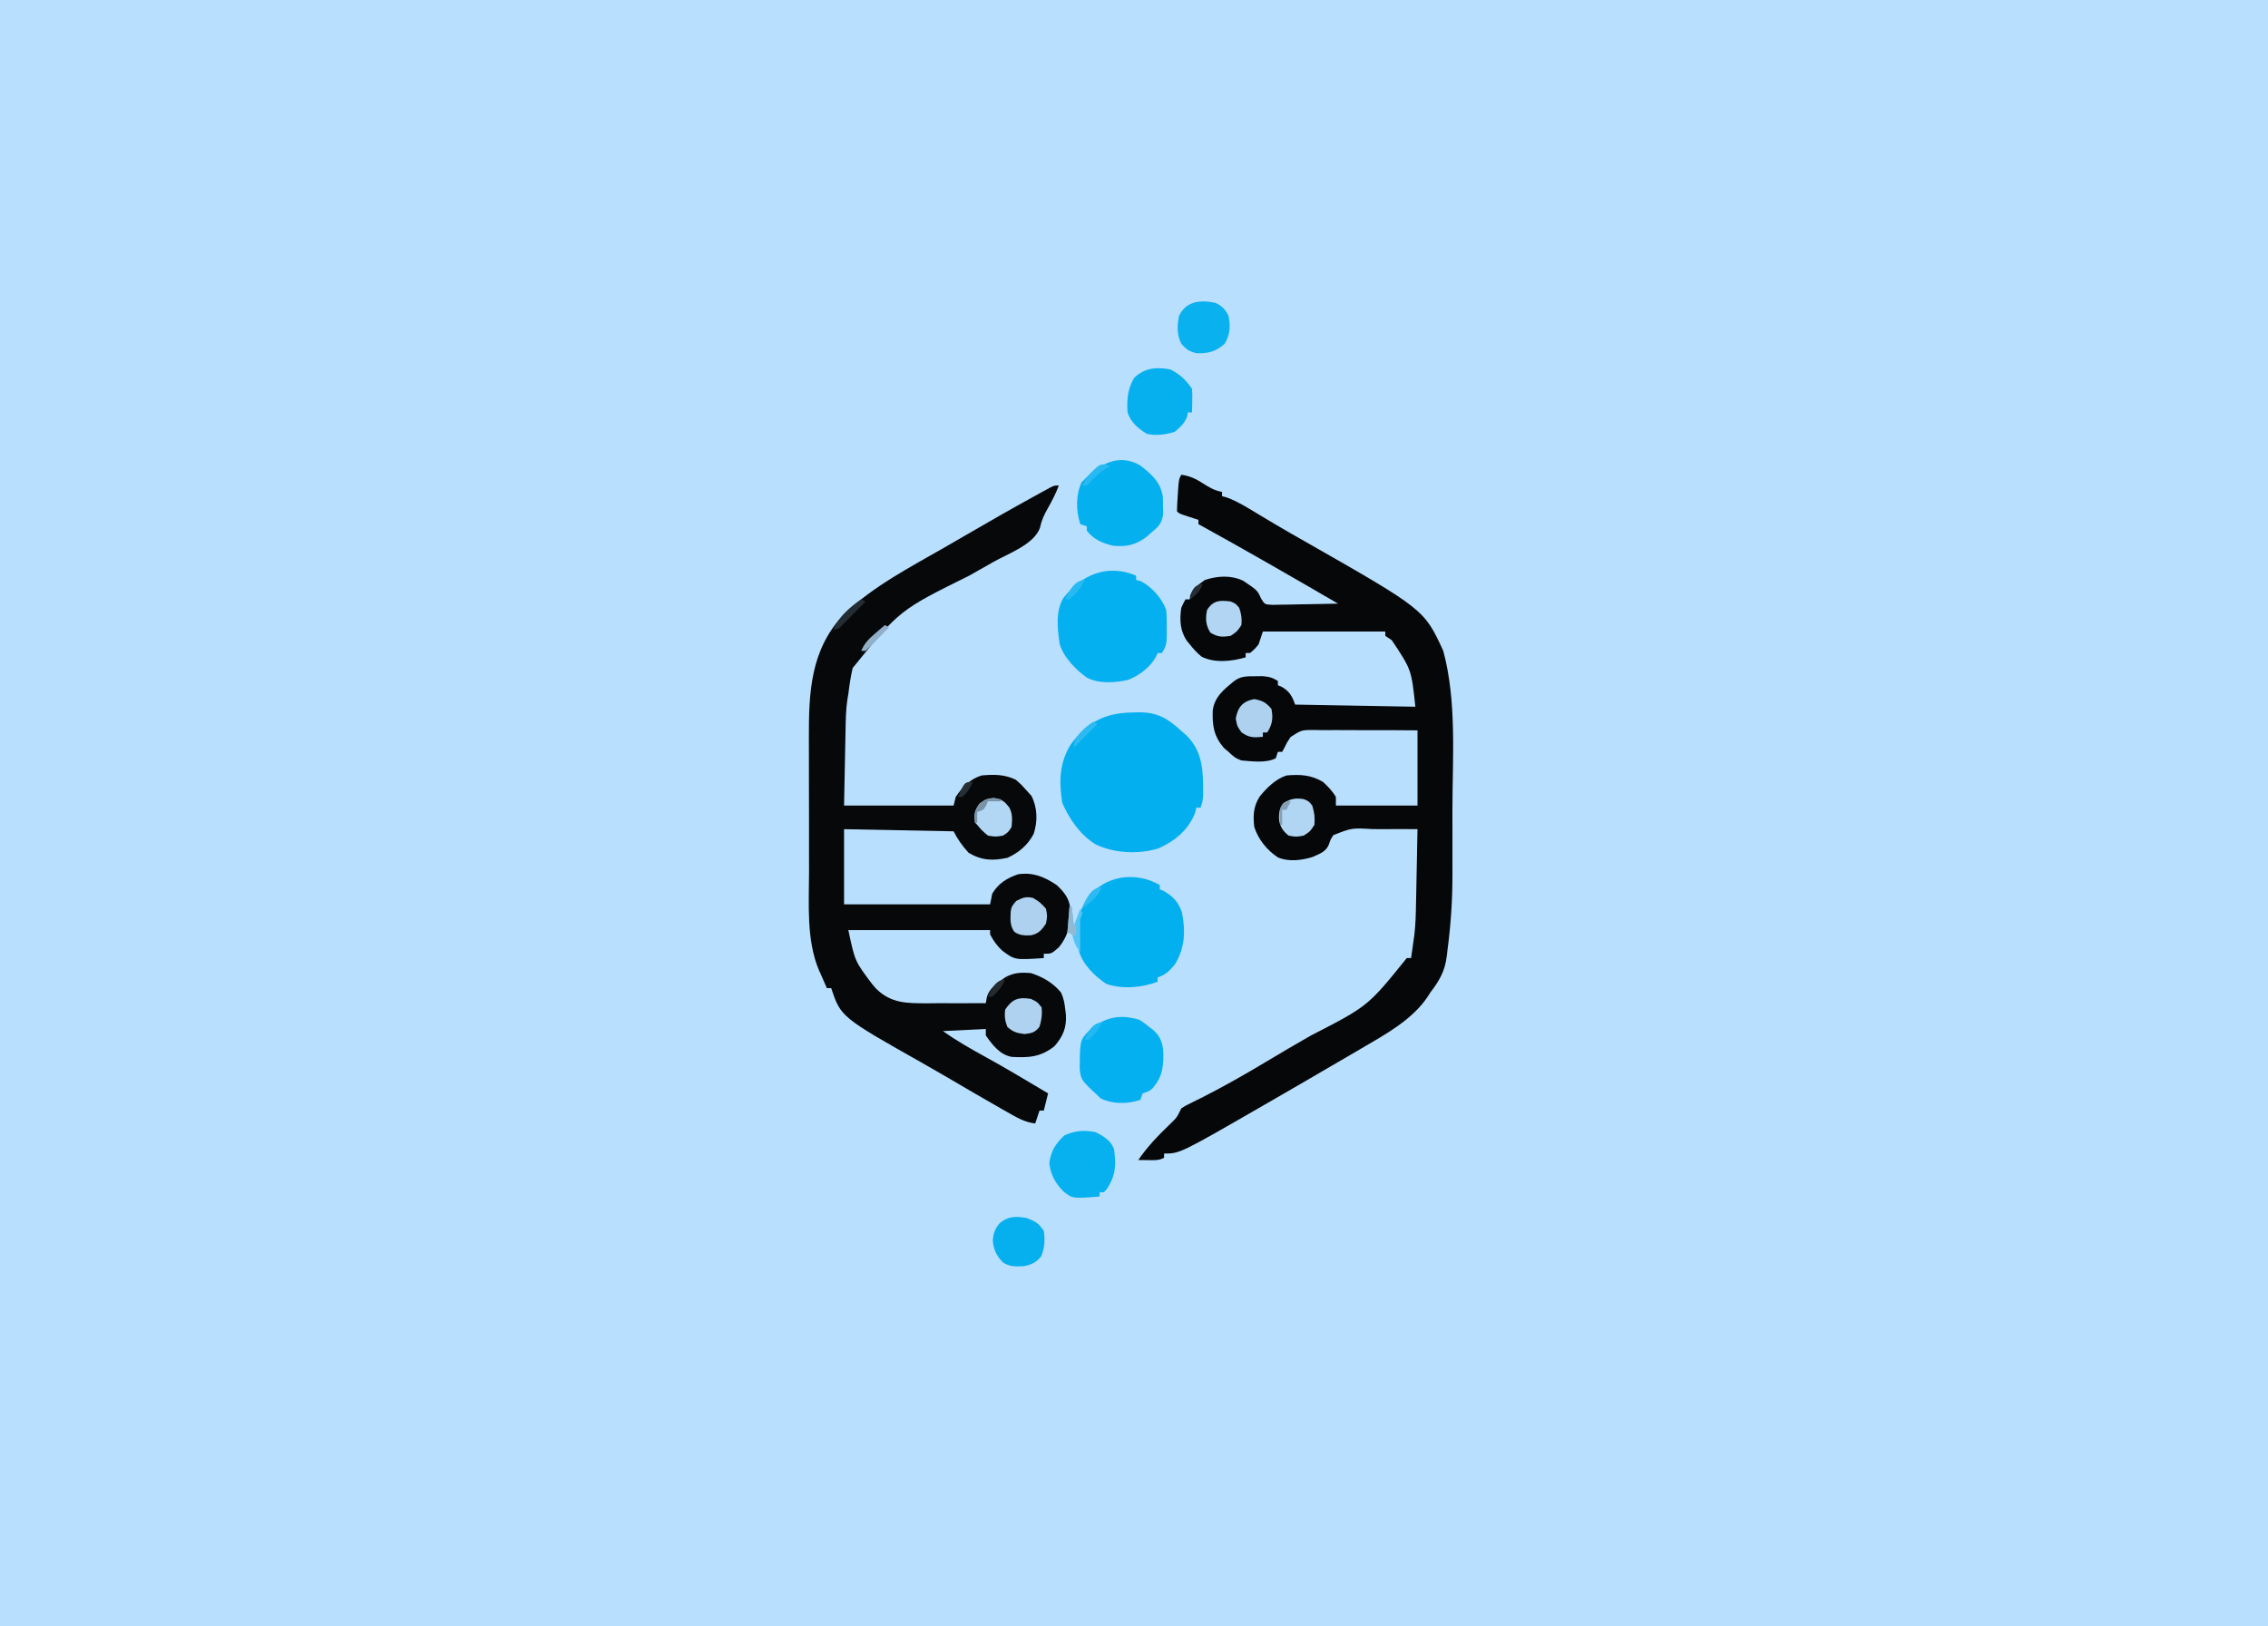 <?xml version="1.0" encoding="UTF-8"?>
<svg version="1.1" xmlns="http://www.w3.org/2000/svg" width="1056" height="757">
<path d="M0 0 C348.48 0 696.96 0 1056 0 C1056 249.81 1056 499.62 1056 757 C707.52 757 359.04 757 0 757 C0 507.19 0 257.38 0 0 Z " fill="#B9DFFE" transform="translate(0,0)"/>
<path d="M0 0 C4.002 0.573 6.675 1.822 10.062 4 C13.046 5.912 15.498 7.353 19 8 C19 8.66 19 9.32 19 10 C19.782 10.209 20.565 10.418 21.371 10.633 C26.297 12.489 30.572 15.15 35.062 17.875 C37.042 19.061 39.023 20.246 41.004 21.43 C42.006 22.029 43.007 22.628 44.04 23.245 C48.495 25.886 52.995 28.445 57.5 31 C113.102 62.68 113.102 62.68 122 82 C128.296 105.257 126.319 131.408 126.261 155.289 C126.249 160.066 126.256 164.843 126.268 169.621 C126.275 173.37 126.273 177.12 126.268 180.869 C126.266 182.629 126.268 184.39 126.273 186.15 C126.297 197.908 125.52 209.342 124 221 C123.865 222.116 123.731 223.232 123.592 224.382 C122.721 231.207 120.135 235.594 116 241 C115.372 241.982 115.372 241.982 114.73 242.984 C107.61 253.741 94.88 260.641 84 267 C83.139 267.505 82.279 268.011 81.392 268.532 C74.274 272.71 67.139 276.859 60 281 C58.322 281.975 56.643 282.95 54.965 283.926 C50.315 286.626 45.659 289.315 41 292 C40.137 292.498 39.275 292.995 38.386 293.508 C-0.627 316 -0.627 316 -8 316 C-8 316.66 -8 317.32 -8 318 C-10.525 319.262 -12.312 319.099 -15.125 319.062 C-16.035 319.053 -16.945 319.044 -17.883 319.035 C-18.581 319.024 -19.28 319.012 -20 319 C-15.742 312.795 -10.822 307.67 -5.407 302.482 C-2.002 299.213 -2.002 299.213 0 295 C1.796 293.812 1.796 293.812 4.18 292.645 C5.075 292.196 5.97 291.747 6.892 291.284 C7.876 290.798 8.861 290.313 9.875 289.812 C20.069 284.644 29.911 279.029 39.709 273.149 C46.563 269.037 53.448 265.002 60.389 261.043 C86.967 247.381 86.967 247.381 105 225 C105.66 225 106.32 225 107 225 C107.144 224.01 107.289 223.02 107.438 222 C107.519 221.443 107.6 220.886 107.684 220.312 C107.788 219.549 107.892 218.786 108 218 C108.165 216.851 108.33 215.703 108.5 214.52 C109.126 209.477 109.226 204.451 109.316 199.375 C109.348 197.894 109.348 197.894 109.379 196.383 C109.444 193.255 109.503 190.128 109.562 187 C109.606 184.868 109.649 182.737 109.693 180.605 C109.8 175.404 109.902 170.202 110 165 C104.821 164.945 99.646 164.943 94.467 164.988 C92.706 164.996 90.946 164.99 89.185 164.969 C79.441 164.392 79.441 164.392 70.834 167.762 C69.493 169.842 69.493 169.842 68.78 172.047 C67.355 175.613 64.37 176.468 61 178 C55.891 179.533 49.973 180.275 44.969 178.129 C39.843 174.7 35.957 169.87 34 164 C33.374 158.708 33.588 154.308 36.59 149.703 C40.006 145.578 43.876 141.708 49 140 C55.277 139.429 60.471 139.704 66 143 C68.32 145.129 70.402 147.277 72 150 C72 151.32 72 152.64 72 154 C84.54 154 97.08 154 110 154 C110 142.45 110 130.9 110 119 C102.675 118.942 95.359 118.892 88.035 118.925 C84.625 118.938 81.216 118.935 77.806 118.894 C73.888 118.847 69.973 118.873 66.055 118.902 C64.839 118.878 63.623 118.853 62.37 118.828 C56.027 118.786 56.027 118.786 50.929 122.077 C49.278 124.518 49.278 124.518 48.049 127.07 C47.53 128.025 47.53 128.025 47 129 C46.34 129 45.68 129 45 129 C44.67 129.99 44.34 130.98 44 132 C39.354 134.323 33.056 133.42 28 133 C25.233 132.015 24.194 131.079 22 129 C21.278 128.381 20.556 127.763 19.812 127.125 C15.145 121.653 14.448 116.869 14.656 109.836 C15.429 103.461 19.746 100.082 24.414 96.199 C27.73 93.692 30.268 93.836 34.375 93.812 C35.517 93.798 36.659 93.784 37.836 93.77 C40.839 93.988 42.479 94.429 45 96 C45 96.66 45 97.32 45 98 C45.598 98.248 46.196 98.495 46.812 98.75 C50.358 100.776 51.727 103.18 53 107 C71.48 107.33 89.96 107.66 109 108 C107.173 90.73 107.173 90.73 98 77 C96.515 76.01 96.515 76.01 95 75 C95 74.34 95 73.68 95 73 C76.19 73 57.38 73 38 73 C37.34 74.98 36.68 76.96 36 79 C34 81.375 34 81.375 32 83 C31.34 83 30.68 83 30 83 C30 83.66 30 84.32 30 85 C23.63 86.892 15.466 87.786 9.445 84.684 C7.357 82.922 5.683 81.149 4 79 C3.549 78.448 3.098 77.897 2.633 77.328 C-0.615 72.625 -0.79 67.487 0 62 C1.023 59.699 1.023 59.699 2 58 C2.66 58 3.32 58 4 58 C4.041 57.443 4.082 56.886 4.125 56.312 C5.466 52.768 8.009 51.213 11 49 C16.905 47.032 23.211 46.669 28.906 49.387 C35.494 53.853 35.494 53.853 37.146 57.596 C38.858 60.381 38.858 60.381 42.462 60.568 C43.885 60.567 45.308 60.539 46.73 60.488 C47.856 60.478 47.856 60.478 49.004 60.467 C51.4 60.439 53.793 60.376 56.188 60.312 C57.812 60.287 59.436 60.265 61.061 60.244 C65.041 60.189 69.02 60.103 73 60 C51.446 47.471 29.843 35.02 8 23 C8 22.34 8 21.68 8 21 C7.043 20.693 7.043 20.693 6.066 20.379 C5.24 20.109 4.414 19.84 3.562 19.562 C2.739 19.296 1.915 19.029 1.066 18.754 C-1 18 -1 18 -2 17 C-1.935 14.504 -1.809 12.05 -1.625 9.562 C-1.581 8.868 -1.537 8.174 -1.492 7.459 C-1.13 2.26 -1.13 2.26 0 0 Z " fill="#060708" transform="translate(550,221)"/>
<path d="M0 0 C-1.377 3.669 -3.053 6.978 -5 10.375 C-6.867 13.695 -8.012 16.054 -8.812 19.812 C-11.678 27.504 -23.574 31.706 -30.389 35.548 C-33.488 37.296 -36.58 39.059 -39.672 40.82 C-40.293 41.174 -40.913 41.527 -41.553 41.891 C-74.194 58.04 -74.194 58.04 -96 85 C-96.92 88.981 -97.507 92.947 -98 97 C-98.166 97.999 -98.332 98.998 -98.503 100.027 C-99.192 104.845 -99.231 109.668 -99.316 114.527 C-99.335 115.405 -99.354 116.282 -99.373 117.187 C-99.441 120.437 -99.501 123.687 -99.562 126.938 C-99.707 134.218 -99.851 141.499 -100 149 C-83.17 149 -66.34 149 -49 149 C-48.67 147.68 -48.34 146.36 -48 145 C-44.925 140.343 -41.381 136.726 -36 135 C-30.231 134.472 -25.291 134.444 -20 137 C-17.438 139.25 -17.438 139.25 -15 142 C-14.237 142.846 -13.474 143.691 -12.688 144.562 C-9.974 150.09 -9.795 156.262 -11.695 162.156 C-14.428 167.392 -18.558 170.885 -23.875 173.312 C-30.685 174.811 -35.933 174.595 -42 171 C-44.774 167.944 -47.153 164.695 -49 161 C-65.83 160.67 -82.66 160.34 -100 160 C-100 171.55 -100 183.1 -100 195 C-77.56 195 -55.12 195 -32 195 C-31.67 193.35 -31.34 191.7 -31 190 C-28.057 185.174 -24.241 182.805 -19 181 C-11.965 179.979 -6.881 182.11 -1 186 C2.185 188.974 4.79 192.079 5.273 196.504 C5.517 203.836 4.691 209.185 0 215 C-3.409 218 -3.409 218 -7 218 C-7 218.66 -7 219.32 -7 220 C-20.455 220.923 -20.455 220.923 -26.41 216.504 C-28.855 214.191 -30.413 211.976 -32 209 C-32 208.34 -32 207.68 -32 207 C-53.78 207 -75.56 207 -98 207 C-94.928 221.49 -94.928 221.49 -87 232 C-86.41 232.695 -85.82 233.39 -85.212 234.105 C-78.042 241.312 -70.419 241.028 -60.836 241.059 C-58.849 241.04 -56.862 241.02 -54.875 241 C-52.849 241.008 -50.823 241.02 -48.797 241.035 C-43.864 241.065 -38.933 241.046 -34 241 C-33.869 240.215 -33.739 239.43 -33.604 238.622 C-32.538 233.997 -28.681 231.72 -25 229 C-20.981 226.745 -17.574 226.606 -13 227 C-7.449 228.784 -2.757 231.512 1 236 C2.259 238.64 2.703 241.103 3 244 C3.093 244.736 3.186 245.472 3.281 246.23 C3.701 252.323 1.982 256.405 -2 261 C-8.44 266.125 -14.018 266.456 -22 266 C-27.431 264.99 -30.977 260.399 -34 256 C-34 255.01 -34 254.02 -34 253 C-43.9 253.495 -43.9 253.495 -54 254 C-47.737 258.407 -41.237 262.139 -34.532 265.812 C-24.551 271.304 -14.783 277.162 -5 283 C-5.667 285.667 -6.333 288.333 -7 291 C-7.66 291 -8.32 291 -9 291 C-9.66 292.98 -10.32 294.96 -11 297 C-15.921 296.417 -19.589 294.231 -23.812 291.812 C-24.975 291.157 -24.975 291.157 -26.16 290.488 C-34.854 285.561 -43.476 280.508 -52.094 275.449 C-55.765 273.297 -59.448 271.171 -63.156 269.082 C-101.467 247.455 -101.467 247.455 -106 234 C-106.66 234 -107.32 234 -108 234 C-108.983 231.821 -109.935 229.635 -110.875 227.438 C-111.144 226.848 -111.414 226.258 -111.691 225.65 C-117.651 211.479 -116.311 194.721 -116.301 179.691 C-116.305 177.352 -116.309 175.013 -116.314 172.674 C-116.321 167.793 -116.321 162.913 -116.316 158.032 C-116.31 151.818 -116.327 145.604 -116.35 139.39 C-116.365 134.566 -116.366 129.742 -116.363 124.917 C-116.363 122.628 -116.368 120.339 -116.378 118.049 C-116.463 96.325 -115.694 76.348 -99.957 59.859 C-86.484 46.966 -69.257 38.041 -53.2 28.838 C-49.947 26.97 -46.703 25.086 -43.461 23.199 C-32.869 17.042 -22.24 10.959 -11.5 5.062 C-10.568 4.548 -9.636 4.034 -8.675 3.503 C-7.823 3.04 -6.971 2.576 -6.094 2.098 C-5.348 1.69 -4.602 1.283 -3.834 0.864 C-2 0 -2 0 0 0 Z " fill="#060809" transform="translate(493,226)"/>
<path d="M0 0 C0.934 -0.029 1.868 -0.058 2.83 -0.088 C11.784 -0.17 16.424 2.727 23.062 8.75 C23.893 9.491 24.723 10.232 25.578 10.996 C33.108 18.802 33.037 27.947 32.98 38.273 C32.812 41.312 32.812 41.312 31.812 44.312 C31.152 44.312 30.492 44.312 29.812 44.312 C29.534 45.55 29.534 45.55 29.25 46.812 C25.949 54.85 20.065 59.653 12.262 63.246 C2.999 66.11 -8.444 65.587 -17.188 61.312 C-24.273 56.931 -29.405 49.497 -32.625 41.938 C-34.144 32.147 -33.957 23.251 -28.559 14.746 C-20.934 4.411 -12.484 0.127 0 0 Z " fill="#03AFEF" transform="translate(527.188,331.688)"/>
<path d="M0 0 C0 0.66 0 1.32 0 2 C0.681 2.165 1.361 2.33 2.062 2.5 C7.23 5.139 12.037 10.472 14 16 C14.283 18.859 14.279 21.692 14.25 24.562 C14.262 25.714 14.262 25.714 14.273 26.889 C14.26 30.772 14.2 32.7 12 36 C11.34 36 10.68 36 10 36 C9.736 36.597 9.471 37.194 9.199 37.809 C6.555 42.64 1.263 46.595 -3.852 48.527 C-9.892 49.856 -17.225 50.376 -22.875 47.5 C-27.931 43.983 -34.001 37.755 -35.602 31.738 C-36.615 24.771 -37.646 16.786 -33.938 10.5 C-25.604 -0.463 -13.263 -5.735 0 0 Z " fill="#04B0EF" transform="translate(529,268)"/>
<path d="M0 0 C0 0.66 0 1.32 0 2 C0.557 2.227 1.114 2.454 1.688 2.688 C6.145 5.217 8.558 7.778 10.312 12.625 C12.014 21.399 11.808 29.277 7 37 C4.334 40.121 2.884 41.705 -1 43 C-1 43.66 -1 44.32 -1 45 C-8.274 47.779 -17.442 48.641 -24.938 46 C-30.15 42.596 -35.99 36.854 -37.609 30.676 C-38.899 21.839 -38.743 13.678 -33.746 6.098 C-25.625 -4.369 -11.551 -6.6 0 0 Z " fill="#02AFEF" transform="translate(540,412)"/>
<path d="M0 0 C5.439 4.243 9.707 7.883 10.633 14.984 C10.643 16.273 10.653 17.562 10.664 18.891 C10.695 20.18 10.726 21.469 10.758 22.797 C10.025 27.234 8.577 28.572 5.164 31.391 C4.339 32.112 3.514 32.834 2.664 33.578 C-2.278 37.161 -6.765 38.117 -12.836 37.391 C-17.767 36.164 -21.647 34.509 -24.836 30.391 C-24.836 29.731 -24.836 29.071 -24.836 28.391 C-25.826 28.061 -26.816 27.731 -27.836 27.391 C-29.894 21.218 -29.967 13.879 -27.273 7.953 C-19.949 0.253 -10.761 -6.107 0 0 Z " fill="#05B0EF" transform="translate(530.836,216.609)"/>
<path d="M0 0 C1.734 0.914 1.734 0.914 4.797 3.352 C5.374 3.78 5.952 4.207 6.547 4.648 C9.69 7.472 10.682 9.661 11.379 13.859 C11.692 21.176 11.321 26.421 6.402 32.031 C4.797 33.352 4.797 33.352 1.797 34.352 C1.467 35.342 1.137 36.332 0.797 37.352 C-5.193 39.348 -11.925 39.429 -17.641 36.727 C-26.861 28.18 -26.861 28.18 -27.469 23.152 C-27.385 9.736 -27.385 9.736 -23.359 5.336 C-16.4 -0.867 -9.334 -2.747 0 0 Z " fill="#04B0EF" transform="translate(530.203,474.648)"/>
<path d="M0 0 C3.679 1.816 7.246 3.908 8.688 7.906 C9.781 15.234 9.508 20.359 5.289 26.602 C4.864 27.063 4.438 27.525 4 28 C3.34 28 2.68 28 2 28 C2 28.66 2 29.32 2 30 C-10.715 31.032 -10.715 31.032 -15.125 27.375 C-18.788 23.494 -20.757 19.906 -21.438 14.562 C-20.735 8.839 -18.58 5.503 -14.438 1.562 C-9.531 -0.668 -5.295 -1.002 0 0 Z " fill="#07B1EF" transform="translate(510,527)"/>
<path d="M0 0 C4.359 2.247 7.29 4.935 10 9 C10.195 11.699 10.195 11.699 10.125 14.688 C10.107 15.681 10.089 16.675 10.07 17.699 C10.047 18.458 10.024 19.218 10 20 C9.34 20 8.68 20 8 20 C7.907 20.835 7.907 20.835 7.812 21.688 C6.639 25.027 4.656 26.715 2 29 C-2.261 30.374 -6.597 30.899 -11 30 C-15.144 27.407 -18.436 24.691 -20 20 C-20.399 14.116 -20.006 9.186 -17 4 C-12.183 -0.817 -6.468 -1.235 0 0 Z " fill="#06B0EF" transform="translate(545,172)"/>
<path d="M0 0 C2.964 1.462 4.552 3.027 6 6 C6.994 10.909 6.786 14.653 4.25 19 C0.156 22.639 -3.326 23.596 -8.738 23.426 C-12.041 22.804 -13.798 21.589 -15.957 19.043 C-18.123 14.801 -17.983 10.575 -17 6 C-13.698 -0.936 -6.919 -1.497 0 0 Z " fill="#0AB1EF" transform="translate(566,141)"/>
<path d="M0 0 C4.067 1.553 5.575 2.363 8 6 C8.614 10.259 8.437 13.972 6.75 17.938 C4.372 20.74 2.239 21.769 -1.367 22.441 C-5.006 22.617 -7.834 22.734 -10.984 20.75 C-14.012 17.636 -15.411 14.779 -15.75 10.438 C-15.492 7.085 -14.732 5.014 -12.562 2.438 C-8.695 -0.854 -4.847 -0.885 0 0 Z " fill="#06B0EF" transform="translate(478,567)"/>
<path d="M0 0 C3.919 0.641 5.063 1.457 7.438 4.562 C8.983 7.654 8.731 10.157 8.438 13.562 C6.875 16 6.875 16 4.438 17.562 C1 18.125 1 18.125 -2.562 17.562 C-5.438 15.125 -5.438 15.125 -7.562 12.562 C-7.893 12.232 -8.223 11.902 -8.562 11.562 C-9.107 7.57 -8.88 6.005 -6.5 2.688 C-3.562 0.562 -3.562 0.562 0 0 Z " fill="#B2D7F4" transform="translate(462.562,371.438)"/>
<path d="M0 0 C3.312 2.062 3.312 2.062 6 5 C6.688 8.5 6.688 8.5 6 12 C3.997 14.942 2.574 16.679 -1.008 17.41 C-3.935 17.534 -6.276 17.518 -8.711 15.777 C-10.87 12.801 -10.527 9.95 -10.418 6.387 C-10 4 -10 4 -7.812 1.375 C-4.696 -0.148 -3.388 -0.744 0 0 Z " fill="#ADD1EE" transform="translate(481,418)"/>
<path d="M0 0 C2.312 0.938 2.312 0.938 4 3 C4.968 6.062 5.319 8.8 5 12 C3 15.062 3 15.062 0 17 C-3.562 17.625 -3.562 17.625 -7 17 C-9.578 14.884 -10.724 13.313 -11.414 10.027 C-11.681 6.27 -11.32 4.376 -8.875 1.5 C-5.527 -0.247 -3.724 -0.555 0 0 Z " fill="#B1D6F3" transform="translate(607,372)"/>
<path d="M0 0 C3.843 0.72 5.458 1.572 8 4.562 C8.832 8.824 8.444 11.897 6 15.562 C5.34 15.562 4.68 15.562 4 15.562 C4 16.223 4 16.883 4 17.562 C-0.291 17.983 -2.351 18.018 -5.938 15.5 C-8 12.562 -8 12.562 -8.625 9.062 C-7.677 3.754 -5.384 1.01 0 0 Z " fill="#ADD1EE" transform="translate(584,325.438)"/>
<path d="M0 0 C3 1.438 3 1.438 5 4 C5.328 7.192 4.95 9.942 4 13 C1.781 15.712 0.519 15.934 -2.938 16.375 C-6.553 15.932 -8.297 15.472 -11 13 C-12.072 10.263 -12.374 7.916 -12 5 C-8.7 0.049 -5.812 -0.934 0 0 Z " fill="#AED2EF" transform="translate(480,465)"/>
<path d="M0 0 C2.375 1 2.375 1 4 3 C4.965 5.735 5.32 8.111 5 11 C3 14 3 14 0 16 C-3.958 16.625 -6.009 16.61 -9.438 14.5 C-11.638 10.979 -11.804 8.046 -11 4 C-8.15 -0.56 -5.122 -0.64 0 0 Z " fill="#B1D5F3" transform="translate(573,280)"/>
<path d="M0 0 C0.33 0 0.66 0 1 0 C1.33 2.97 1.66 5.94 2 9 C2.99 6.36 3.98 3.72 5 1 C5.33 1.66 5.66 2.32 6 3 C5.67 3.99 5.34 4.98 5 6 C4.93 8.573 4.906 11.116 4.938 13.688 C4.942 14.389 4.947 15.091 4.951 15.814 C4.963 17.543 4.981 19.272 5 21 C2.314 18.314 1.94 15.624 1 12 C0.34 12 -0.32 12 -1 12 C-0.67 8.04 -0.34 4.08 0 0 Z " fill="#52C4F6" transform="translate(498,422)"/>
<path d="M0 0 C0.66 0.33 1.32 0.66 2 1 C-0.119 3.173 -2.245 5.338 -4.375 7.5 C-4.978 8.12 -5.582 8.74 -6.203 9.379 C-6.783 9.965 -7.363 10.552 -7.961 11.156 C-8.495 11.701 -9.029 12.246 -9.58 12.807 C-11 14 -11 14 -13 14 C-10.383 8.104 -5.283 3.592 0 0 Z " fill="#252D34" transform="translate(401,279)"/>
<path d="M0 0 C0.66 0.33 1.32 0.66 2 1 C0.214 2.839 -1.578 4.672 -3.375 6.5 C-3.883 7.025 -4.391 7.549 -4.914 8.09 C-6.238 9.432 -7.616 10.72 -9 12 C-9.66 12 -10.32 12 -11 12 C-9.497 8.332 -7.363 6.311 -4.375 3.75 C-3.149 2.69 -3.149 2.69 -1.898 1.609 C-1.272 1.078 -0.645 0.547 0 0 Z " fill="#91AFC8" transform="translate(412,291)"/>
<path d="M0 0 C0.585 0.22 1.17 0.441 1.773 0.668 C1.072 1.039 0.371 1.41 -0.352 1.793 C-2.785 3.38 -4.429 4.793 -6.414 6.855 C-7.806 8.248 -7.806 8.248 -9.227 9.668 C-9.887 9.668 -10.547 9.668 -11.227 9.668 C-9.868 6.581 -8.381 4.582 -5.852 2.355 C-4.974 1.557 -4.974 1.557 -4.078 0.742 C-2.227 -0.332 -2.227 -0.332 0 0 Z " fill="#29B9F2" transform="translate(515.227,216.332)"/>
<path d="M0 0 C0.66 0.33 1.32 0.66 2 1 C-1.63 4.63 -5.26 8.26 -9 12 C-9 7.841 -6.753 5.855 -4 3 C-1.688 1.125 -1.688 1.125 0 0 Z " fill="#2DBAF2" transform="translate(509,336)"/>
<path d="M0 0 C0 0.33 0 0.66 0 1 C-1.98 1 -3.96 1 -6 1 C-6.268 1.639 -6.536 2.279 -6.812 2.938 C-8 5 -8 5 -11 6 C-11 7.65 -11 9.3 -11 11 C-11.33 11 -11.66 11 -12 11 C-12.462 7.024 -12.31 5.431 -9.938 2.125 C-6.35 -0.47 -4.332 -0.425 0 0 Z " fill="#7A93A7" transform="translate(466,372)"/>
<path d="M0 0 C-1.556 3.819 -3.956 6.26 -7 9 C-7.66 9 -8.32 9 -9 9 C-7.457 5.212 -4.447 0 0 0 Z " fill="#27B9F2" transform="translate(505,270)"/>
<path d="M0 0 C-1.382 3.21 -2.924 5.049 -5.625 7.25 C-6.572 8.031 -6.572 8.031 -7.539 8.828 C-8.021 9.215 -8.503 9.602 -9 10 C-7.683 5.811 -4.975 0 0 0 Z " fill="#2BBAF2" transform="translate(513,413)"/>
<path d="M0 0 C-1.441 3.362 -3.248 5.592 -6 8 C-6.66 8 -7.32 8 -8 8 C-6.483 4.46 -4.247 0 0 0 Z " fill="#22B8F1" transform="translate(513,476)"/>
<path d="M0 0 C-1.441 3.362 -3.248 5.592 -6 8 C-6.66 8 -7.32 8 -8 8 C-6.483 4.46 -4.247 0 0 0 Z " fill="#242B31" transform="translate(468,456)"/>
<path d="M0 0 C0.33 0 0.66 0 1 0 C1.33 2.97 1.66 5.94 2 9 C2.33 9 2.66 9 3 9 C3 10.65 3 12.3 3 14 C1.68 13.34 0.36 12.68 -1 12 C-0.67 8.04 -0.34 4.08 0 0 Z " fill="#93B8D2" transform="translate(498,422)"/>
<path d="M0 0 C-1.285 2.867 -2.571 4.976 -5 7 C-5.66 7 -6.32 7 -7 7 C-3.862 0 -3.862 0 0 0 Z " fill="#272F35" transform="translate(453,364)"/>
<path d="M0 0 C-0.66 1.32 -1.32 2.64 -2 4 C-2.66 4 -3.32 4 -4 4 C-4 6.31 -4 8.62 -4 11 C-4.33 11 -4.66 11 -5 11 C-5.367 3.534 -5.367 3.534 -3.625 1 C-2 0 -2 0 0 0 Z " fill="#85A1B7" transform="translate(601,373)"/>
<path d="M0 0 C-1.393 3.367 -2.979 4.986 -6 7 C-5.372 3.355 -4.147 0 0 0 Z " fill="#262E35" transform="translate(560,272)"/>
</svg>
